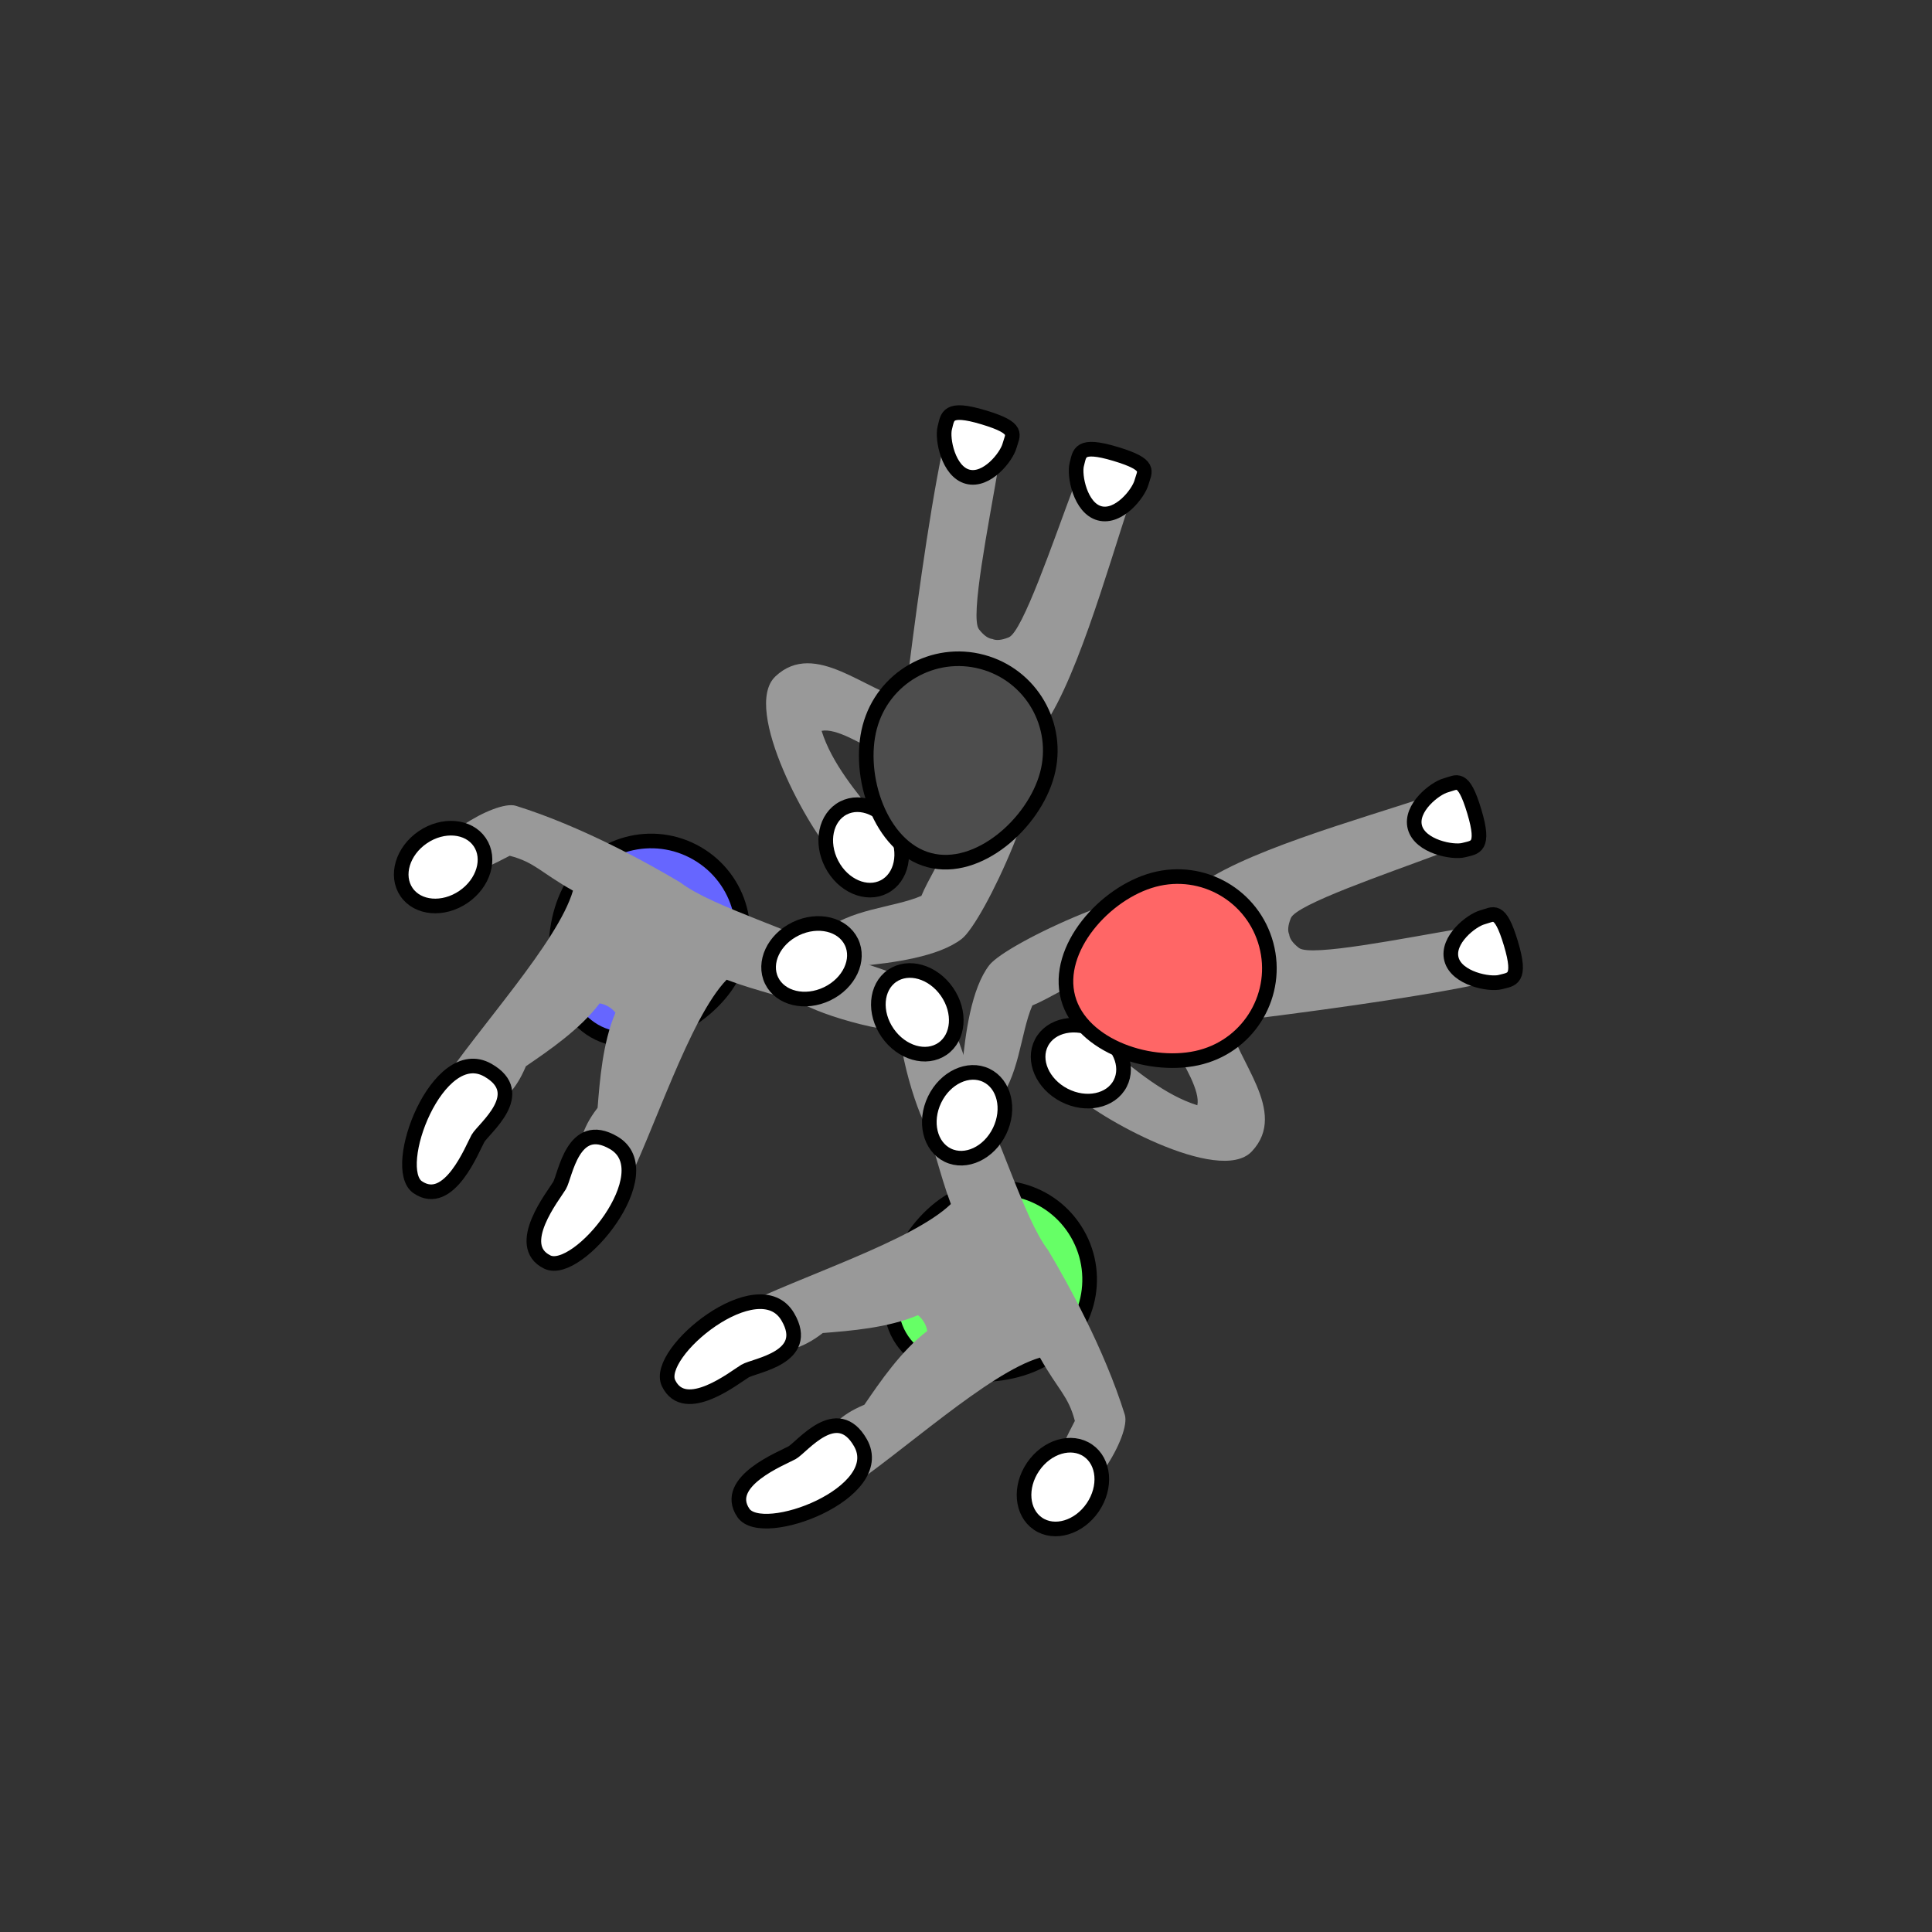 <?xml version="1.0" encoding="UTF-8" standalone="no"?>
<!-- Created with Inkscape (http://www.inkscape.org/) -->

<svg
   width="35mm"
   height="35mm"
   viewBox="0 0 35 35"
   version="1.1"
   id="svg1"
   xml:space="preserve"
   inkscape:version="1.4 (e7c3feb100, 2024-10-09)"
   sodipodi:docname="f_alternate.svg"
   xmlns:inkscape="http://www.inkscape.org/namespaces/inkscape"
   xmlns:sodipodi="http://sodipodi.sourceforge.net/DTD/sodipodi-0.dtd"
   xmlns="http://www.w3.org/2000/svg"
   xmlns:svg="http://www.w3.org/2000/svg"><rect x="0" y="0" width="35" height="35" fill="#333333" stroke="none"/><sodipodi:namedview
     id="namedview1"
     pagecolor="#ffffff"
     bordercolor="#000000"
     borderopacity="0.25"
     inkscape:showpageshadow="2"
     inkscape:pageopacity="0.0"
     inkscape:pagecheckerboard="0"
     inkscape:deskcolor="#d1d1d1"
     inkscape:document-units="mm"
     inkscape:zoom="6.0766399"
     inkscape:cx="103.34659"
     inkscape:cy="67.965192"
     inkscape:window-width="1916"
     inkscape:window-height="1023"
     inkscape:window-x="0"
     inkscape:window-y="0"
     inkscape:window-maximized="0"
     inkscape:current-layer="layer1"><sodipodi:guide
       position="0.174,17.54"
       orientation="0,132.283"
       id="guide5"
       inkscape:locked="false" /><sodipodi:guide
       position="35,35"
       orientation="132.283,0"
       id="guide6"
       inkscape:locked="false" /><sodipodi:guide
       position="35,0"
       orientation="0,-132.283"
       id="guide7"
       inkscape:locked="false" /><sodipodi:guide
       position="17.504,35.914"
       orientation="-132.283,0"
       id="guide8"
       inkscape:locked="false" /></sodipodi:namedview><defs
     id="defs1"><inkscape:path-effect
       effect="mirror_symmetry"
       start_point="17.298,16.235"
       end_point="17.313,7.81"
       center_point="17.306,12.023"
       id="path-effect5"
       is_visible="true"
       lpeversion="1.2"
       lpesatellites=""
       mode="free"
       discard_orig_path="false"
       fuse_paths="true"
       oposite_fuse="false"
       split_items="false"
       split_open="false"
       link_styles="false" /><inkscape:path-effect
       effect="mirror_symmetry"
       start_point="17.298,16.235"
       end_point="17.313,7.81"
       center_point="17.306,12.023"
       id="path-effect5-7"
       is_visible="true"
       lpeversion="1.2"
       lpesatellites=""
       mode="free"
       discard_orig_path="false"
       fuse_paths="true"
       oposite_fuse="false"
       split_items="false"
       split_open="false"
       link_styles="false" /><inkscape:path-effect
       effect="mirror_symmetry"
       start_point="17.298,16.235"
       end_point="17.313,7.81"
       center_point="17.306,12.023"
       id="path-effect5-6"
       is_visible="true"
       lpeversion="1.2"
       lpesatellites=""
       mode="free"
       discard_orig_path="false"
       fuse_paths="true"
       oposite_fuse="false"
       split_items="false"
       split_open="false"
       link_styles="false" /><inkscape:path-effect
       effect="mirror_symmetry"
       start_point="17.298,16.235"
       end_point="17.313,7.81"
       center_point="17.306,12.023"
       id="path-effect5-3"
       is_visible="true"
       lpeversion="1.2"
       lpesatellites=""
       mode="free"
       discard_orig_path="false"
       fuse_paths="true"
       oposite_fuse="false"
       split_items="false"
       split_open="false"
       link_styles="false" /><inkscape:path-effect
       effect="mirror_symmetry"
       start_point="17.298,16.235"
       end_point="17.313,7.81"
       center_point="17.306,12.023"
       id="path-effect5-66"
       is_visible="true"
       lpeversion="1.2"
       lpesatellites=""
       mode="free"
       discard_orig_path="false"
       fuse_paths="true"
       oposite_fuse="false"
       split_items="false"
       split_open="false"
       link_styles="false" /><inkscape:path-effect
       effect="mirror_symmetry"
       start_point="17.298,16.235"
       end_point="17.313,7.81"
       center_point="17.306,12.023"
       id="path-effect5-4"
       is_visible="true"
       lpeversion="1.2"
       lpesatellites=""
       mode="free"
       discard_orig_path="false"
       fuse_paths="true"
       oposite_fuse="false"
       split_items="false"
       split_open="false"
       link_styles="false" /><inkscape:path-effect
       effect="mirror_symmetry"
       start_point="17.298,16.235"
       end_point="17.313,7.81"
       center_point="17.306,12.023"
       id="path-effect5-4-7"
       is_visible="true"
       lpeversion="1.2"
       lpesatellites=""
       mode="free"
       discard_orig_path="false"
       fuse_paths="true"
       oposite_fuse="false"
       split_items="false"
       split_open="false"
       link_styles="false" /><inkscape:path-effect
       effect="mirror_symmetry"
       start_point="17.298,16.235"
       end_point="17.313,7.81"
       center_point="17.306,12.023"
       id="path-effect5-41"
       is_visible="true"
       lpeversion="1.2"
       lpesatellites=""
       mode="free"
       discard_orig_path="false"
       fuse_paths="true"
       oposite_fuse="false"
       split_items="false"
       split_open="false"
       link_styles="false" /><inkscape:path-effect
       effect="mirror_symmetry"
       start_point="17.298,16.235"
       end_point="17.313,7.81"
       center_point="17.306,12.023"
       id="path-effect5-4-0"
       is_visible="true"
       lpeversion="1.2"
       lpesatellites=""
       mode="free"
       discard_orig_path="false"
       fuse_paths="true"
       oposite_fuse="false"
       split_items="false"
       split_open="false"
       link_styles="false" /><inkscape:path-effect
       effect="mirror_symmetry"
       start_point="17.494,16.3"
       end_point="17.509,7.876"
       center_point="17.502,12.088"
       id="path-effect5-4-0-9"
       is_visible="true"
       lpeversion="1.2"
       lpesatellites=""
       mode="free"
       discard_orig_path="false"
       fuse_paths="true"
       oposite_fuse="false"
       split_items="false"
       split_open="false"
       link_styles="false" /><inkscape:path-effect
       effect="mirror_symmetry"
       start_point="17.298,16.235"
       end_point="17.313,7.81"
       center_point="17.306,12.023"
       id="path-effect5-4-0-0"
       is_visible="true"
       lpeversion="1.2"
       lpesatellites=""
       mode="free"
       discard_orig_path="false"
       fuse_paths="true"
       oposite_fuse="false"
       split_items="false"
       split_open="false"
       link_styles="false" /><inkscape:path-effect
       effect="mirror_symmetry"
       start_point="17.494,16.3"
       end_point="17.509,7.876"
       center_point="17.502,12.088"
       id="path-effect5-4-0-9-7"
       is_visible="true"
       lpeversion="1.2"
       lpesatellites=""
       mode="free"
       discard_orig_path="false"
       fuse_paths="true"
       oposite_fuse="false"
       split_items="false"
       split_open="false"
       link_styles="false" /><inkscape:path-effect
       effect="mirror_symmetry"
       start_point="17.494,16.3"
       end_point="17.509,7.876"
       center_point="17.502,12.088"
       id="path-effect5-4-0-9-3"
       is_visible="true"
       lpeversion="1.2"
       lpesatellites=""
       mode="free"
       discard_orig_path="false"
       fuse_paths="true"
       oposite_fuse="false"
       split_items="false"
       split_open="false"
       link_styles="false" /></defs><g
     inkscape:label="Layer 1"
     inkscape:groupmode="layer"
     id="layer1"><path
       id="path1-3-0-5"
       style="fill:#66ff66;fill-opacity:1;stroke:#000000;stroke-width:0.265"
       d="m 18.908,24.62 c -0.795,0.459 -2.151,0.383 -2.61,-0.413 -0.459,-0.795 0.153,-2.008 0.948,-2.467 0.795,-0.459 1.812,-0.187 2.271,0.609 0.459,0.795 0.187,1.812 -0.609,2.271 z"
       sodipodi:nodetypes="zzzzz" /><path
       style="fill:#999999;fill-opacity:1;stroke:none;stroke-width:0.265;stroke-dasharray:none;stroke-opacity:1"
       d="m 13.415,24.36 c -0.153,-0.249 -0.223,-0.584 -0.042,-0.675 1.121,-0.563 3.152,-1.199 3.853,-1.873 -0.214,-0.569 -0.312,-1.099 -0.508,-1.525 -0.244,-0.531 -0.665,-2.047 -0.286,-2.37 0.663,-0.314 1.034,1.278 1.264,1.937 0.385,0.59 0.842,2.212 1.292,2.795 0.343,0.575 1.016,1.783 1.389,2.98 0.116,0.374 -0.675,1.664 -1.09,1.495 -0.411,-0.167 -0.097,-0.848 0.185,-1.383 -0.118,-0.454 -0.301,-0.557 -0.632,-1.146 -0.933,0.273 -2.493,1.72 -3.539,2.413 -0.299,0.198 -0.877,-0.671 -0.585,-0.88 0.421,-0.301 0.451,-0.473 0.943,-0.68 0.284,-0.415 0.663,-0.974 1.139,-1.336 -0.01,-0.062 -0.032,-0.114 -0.058,-0.158 -0.026,-0.045 -0.061,-0.088 -0.11,-0.128 -0.551,0.232 -1.223,0.283 -1.724,0.323 -0.423,0.324 -0.588,0.264 -1.058,0.48 -0.143,0.065 -0.313,-0.075 -0.433,-0.269 z"
       id="path4-6-3-2-6"
       sodipodi:nodetypes="sccscccccsssscccccsss" /><path
       id="path1-7-1-1-4-1"
       style="fill:#ffffff;stroke:#000000;stroke-width:0.265;stroke-dasharray:none"
       d="m 12.112,25.059 c 0.299,0.615 1.207,-0.115 1.385,-0.221 0.178,-0.106 1.209,-0.241 0.775,-0.982 -0.527,-0.899 -2.43,0.649 -2.16,1.203 z"
       sodipodi:nodetypes="sszs" /><path
       id="path1-7-1-1-4-5-1"
       style="fill:#ffffff;stroke:#000000;stroke-width:0.265;stroke-dasharray:none"
       d="m 13.466,27.406 c -0.383,-0.567 0.703,-0.988 0.884,-1.089 0.181,-0.102 0.813,-0.927 1.238,-0.18 0.515,0.906 -1.777,1.78 -2.122,1.269 z"
       sodipodi:nodetypes="sszs" /><ellipse
       style="fill:#ffffff;fill-opacity:1;stroke:#000000;stroke-width:0.265;stroke-dasharray:none;stroke-opacity:1"
       id="path1-7-2-9-9-1-3-9-9"
       cx="-31.096"
       cy="11.42"
       rx="0.654"
       ry="0.803"
       transform="matrix(-0.826,-0.563,-0.563,0.826,0,0)" /><path
       id="path1-3-0-5-8"
       style="fill:#6666ff;fill-opacity:1;stroke:#000000;stroke-width:0.265"
       d="m 10.355,16.067 c -0.459,0.795 -0.383,2.151 0.413,2.61 0.795,0.459 2.008,-0.153 2.467,-0.948 0.459,-0.795 0.187,-1.812 -0.609,-2.271 -0.795,-0.459 -1.812,-0.187 -2.271,0.609 z"
       sodipodi:nodetypes="zzzzz" /><path
       style="fill:#999999;fill-opacity:1;stroke:none;stroke-width:0.265;stroke-dasharray:none;stroke-opacity:1"
       d="m 10.615,21.56 c 0.249,0.153 0.584,0.223 0.675,0.042 0.563,-1.121 1.199,-3.152 1.873,-3.853 0.569,0.214 1.099,0.312 1.525,0.508 0.531,0.244 2.047,0.665 2.37,0.286 0.314,-0.663 -1.278,-1.034 -1.937,-1.264 -0.59,-0.385 -2.212,-0.842 -2.795,-1.292 -0.575,-0.343 -1.783,-1.016 -2.98,-1.389 -0.374,-0.116 -1.664,0.675 -1.495,1.09 0.167,0.411 0.848,0.097 1.383,-0.185 0.454,0.118 0.557,0.301 1.146,0.632 -0.273,0.933 -1.72,2.493 -2.413,3.539 -0.198,0.299 0.671,0.877 0.88,0.585 0.301,-0.421 0.473,-0.451 0.68,-0.943 0.415,-0.284 0.974,-0.663 1.336,-1.139 0.062,0.01 0.114,0.032 0.158,0.058 0.045,0.026 0.088,0.061 0.128,0.11 -0.232,0.551 -0.283,1.223 -0.323,1.724 -0.324,0.423 -0.264,0.588 -0.48,1.058 -0.065,0.143 0.075,0.313 0.269,0.433 z"
       id="path4-6-3-2-6-5"
       sodipodi:nodetypes="sccscccccsssscccccsss" /><ellipse
       style="fill:#ffffff;fill-opacity:1;stroke:#000000;stroke-width:0.265;stroke-dasharray:none;stroke-opacity:1"
       id="path1-7-2-9-9-1-3-5"
       cx="-3.205"
       cy="-24.54"
       rx="0.654"
       ry="0.803"
       transform="rotate(145.26)" /><path
       id="path1-7-1-1-4-1-7"
       style="fill:#ffffff;stroke:#000000;stroke-width:0.265;stroke-dasharray:none"
       d="m 9.915,22.863 c -0.615,-0.299 0.115,-1.207 0.221,-1.385 0.106,-0.178 0.241,-1.209 0.982,-0.775 0.899,0.527 -0.649,2.43 -1.203,2.16 z"
       sodipodi:nodetypes="sszs" /><path
       id="path1-7-1-1-4-5-1-4"
       style="fill:#ffffff;stroke:#000000;stroke-width:0.265;stroke-dasharray:none"
       d="m 7.569,21.509 c 0.567,0.383 0.988,-0.703 1.089,-0.884 0.102,-0.181 0.927,-0.813 0.18,-1.238 -0.906,-0.515 -1.78,1.777 -1.269,2.122 z"
       sodipodi:nodetypes="sszs" /><ellipse
       style="fill:#ffffff;fill-opacity:1;stroke:#000000;stroke-width:0.265;stroke-dasharray:none;stroke-opacity:1"
       id="path1-7-2-9-9-1-3-9-9-8"
       cx="17.501"
       cy="2.212"
       rx="0.654"
       ry="0.803"
       transform="rotate(55.728)" /><path
       style="fill:#999999;fill-opacity:1;stroke:none;stroke-width:0.265;stroke-dasharray:none;stroke-opacity:1"
       d="m 26.859,17.283 c 0.072,0.252 0.055,0.522 -0.121,0.558 -1.228,0.254 -3.137,0.506 -4.462,0.668 0.089,0.676 1.083,1.628 0.402,2.35 -0.59,0.626 -2.854,-0.648 -3.236,-1.062 -0.191,-0.207 0.447,-0.956 0.682,-0.769 0.448,0.355 0.973,0.809 1.567,0.995 0.104,-0.503 -1.066,-1.809 -0.991,-2.375 -0.157,-0.567 -1.473,0.355 -1.998,0.567 -0.219,0.501 -0.233,1.326 -0.674,1.795 -0.343,-0.06 -0.628,-0.332 -0.599,-0.655 0.057,-0.629 0.169,-1.45 0.492,-1.869 0.312,-0.405 2.936,-1.618 3.706,-1.373 0.761,-0.651 3.004,-1.271 4.193,-1.67 0.341,-0.114 0.598,0.897 0.262,1.024 -0.969,0.364 -2.595,0.916 -2.697,1.165 -0.057,0.141 -0.058,0.234 -0.03,0.297 0.008,0.069 0.056,0.151 0.177,0.244 0.213,0.164 1.895,-0.176 2.915,-0.348 0.177,-0.03 0.338,0.204 0.409,0.456 z"
       id="path4-4-5-5-1-3"
       sodipodi:nodetypes="ssccssccccsscscscssss" /><ellipse
       style="fill:#ffffff;fill-opacity:1;stroke:#000000;stroke-width:0.265;stroke-dasharray:none;stroke-opacity:1"
       id="path1-7-2-9-9-1-6-1-2-3-6"
       cx="8.094"
       cy="-26.245"
       rx="0.654"
       ry="0.803"
       transform="rotate(117.387)" /><path
       id="path1-7-1-2-6-5-0-1"
       style="fill:#ffffff;stroke:#000000;stroke-width:0.265;stroke-dasharray:none"
       d="m 26.856,16.618 c -0.2,0.054 -0.654,0.411 -0.561,0.76 0.093,0.349 0.686,0.466 0.886,0.413 0.2,-0.054 0.391,-0.032 0.19,-0.701 -0.201,-0.669 -0.315,-0.525 -0.515,-0.472 z"
       sodipodi:nodetypes="ssszs" /><path
       id="path1-7-1-9-0-2-6-6-8"
       style="fill:#ffffff;stroke:#000000;stroke-width:0.265;stroke-dasharray:none"
       d="m 26.193,14.227 c -0.2,0.054 -0.654,0.411 -0.561,0.76 0.093,0.349 0.686,0.466 0.886,0.413 0.2,-0.054 0.391,-0.032 0.19,-0.701 -0.201,-0.669 -0.315,-0.525 -0.515,-0.472 z"
       sodipodi:nodetypes="ssszs" /><path
       id="path1-9-9-6"
       style="fill:#ff6666;fill-opacity:1;stroke:#000000;stroke-width:0.265"
       d="m 21.764,19.149 c -0.887,0.238 -2.177,-0.187 -2.415,-1.074 -0.238,-0.887 0.667,-1.9 1.554,-2.138 0.887,-0.238 1.799,0.289 2.036,1.176 0.238,0.887 -0.289,1.799 -1.176,2.036 z"
       sodipodi:nodetypes="zzzzz" /><ellipse
       style="fill:#ffffff;fill-opacity:1;stroke:#000000;stroke-width:0.265;stroke-dasharray:none;stroke-opacity:1"
       id="path1-7-2-9-9-1-3-9-9-8-5-4"
       cx="24.554"
       cy="10.596"
       rx="0.654"
       ry="0.803"
       transform="rotate(25.728)" /><path
       style="fill:#999999;fill-opacity:1;stroke:none;stroke-width:0.265;stroke-dasharray:none;stroke-opacity:1"
       d="m 17.624,8.072 c -0.252,-0.072 -0.522,-0.055 -0.558,0.121 -0.254,1.228 -0.506,3.137 -0.668,4.462 -0.676,-0.089 -1.628,-1.083 -2.35,-0.402 -0.626,0.59 0.648,2.854 1.062,3.236 0.207,0.191 0.956,-0.447 0.769,-0.682 -0.355,-0.448 -0.809,-0.973 -0.995,-1.567 0.503,-0.104 1.809,1.066 2.375,0.991 0.567,0.157 -0.355,1.473 -0.567,1.998 -0.501,0.219 -1.326,0.233 -1.795,0.674 0.06,0.343 0.332,0.628 0.655,0.599 0.629,-0.057 1.45,-0.169 1.869,-0.492 0.405,-0.312 1.618,-2.936 1.373,-3.706 0.651,-0.761 1.271,-3.004 1.67,-4.193 0.114,-0.341 -0.897,-0.598 -1.024,-0.262 -0.364,0.969 -0.916,2.595 -1.165,2.697 -0.141,0.057 -0.234,0.058 -0.297,0.03 -0.069,-0.008 -0.151,-0.056 -0.244,-0.177 -0.164,-0.213 0.176,-1.895 0.348,-2.915 0.03,-0.177 -0.204,-0.338 -0.456,-0.409 z"
       id="path4-4-5-5-1-3-1"
       sodipodi:nodetypes="ssccssccccsscscscssss" /><ellipse
       style="fill:#ffffff;fill-opacity:1;stroke:#000000;stroke-width:0.265;stroke-dasharray:none;stroke-opacity:1"
       id="path1-7-2-9-9-1-6-1-2-3-6-0"
       cx="-6.832"
       cy="20.827"
       rx="0.654"
       ry="0.803"
       transform="matrix(-0.888,0.46,0.46,0.888,0,0)" /><path
       id="path1-7-1-2-6-5-0-1-5"
       style="fill:#ffffff;stroke:#000000;stroke-width:0.265;stroke-dasharray:none"
       d="m 18.289,8.075 c -0.054,0.2 -0.411,0.654 -0.76,0.561 -0.349,-0.093 -0.466,-0.686 -0.413,-0.886 0.054,-0.2 0.032,-0.391 0.701,-0.19 0.669,0.201 0.525,0.315 0.472,0.515 z"
       sodipodi:nodetypes="ssszs" /><path
       id="path1-7-1-9-0-2-6-6-8-1"
       style="fill:#ffffff;stroke:#000000;stroke-width:0.265;stroke-dasharray:none"
       d="m 20.68,8.738 c -0.054,0.2 -0.411,0.654 -0.76,0.561 -0.349,-0.093 -0.466,-0.686 -0.413,-0.886 0.054,-0.2 0.032,-0.391 0.701,-0.19 0.669,0.201 0.525,0.315 0.472,0.515 z"
       sodipodi:nodetypes="ssszs" /><path
       id="path1-9-9-6-1"
       style="fill:#4d4d4d;fill-opacity:1;stroke:#000000;stroke-width:0.265"
       d="m 15.758,13.166 c -0.238,0.887 0.187,2.177 1.074,2.415 0.887,0.238 1.9,-0.667 2.138,-1.554 0.238,-0.887 -0.289,-1.799 -1.176,-2.036 -0.887,-0.238 -1.799,0.289 -2.036,1.176 z"
       sodipodi:nodetypes="zzzzz" /><ellipse
       style="fill:#ffffff;fill-opacity:1;stroke:#000000;stroke-width:0.265;stroke-dasharray:none;stroke-opacity:1"
       id="path1-7-2-9-9-1-3-9-9-8-5-4-0"
       cx="-22.067"
       cy="-5.687"
       rx="0.654"
       ry="0.803"
       transform="matrix(-0.434,-0.901,-0.901,0.434,0,0)" /></g></svg>

